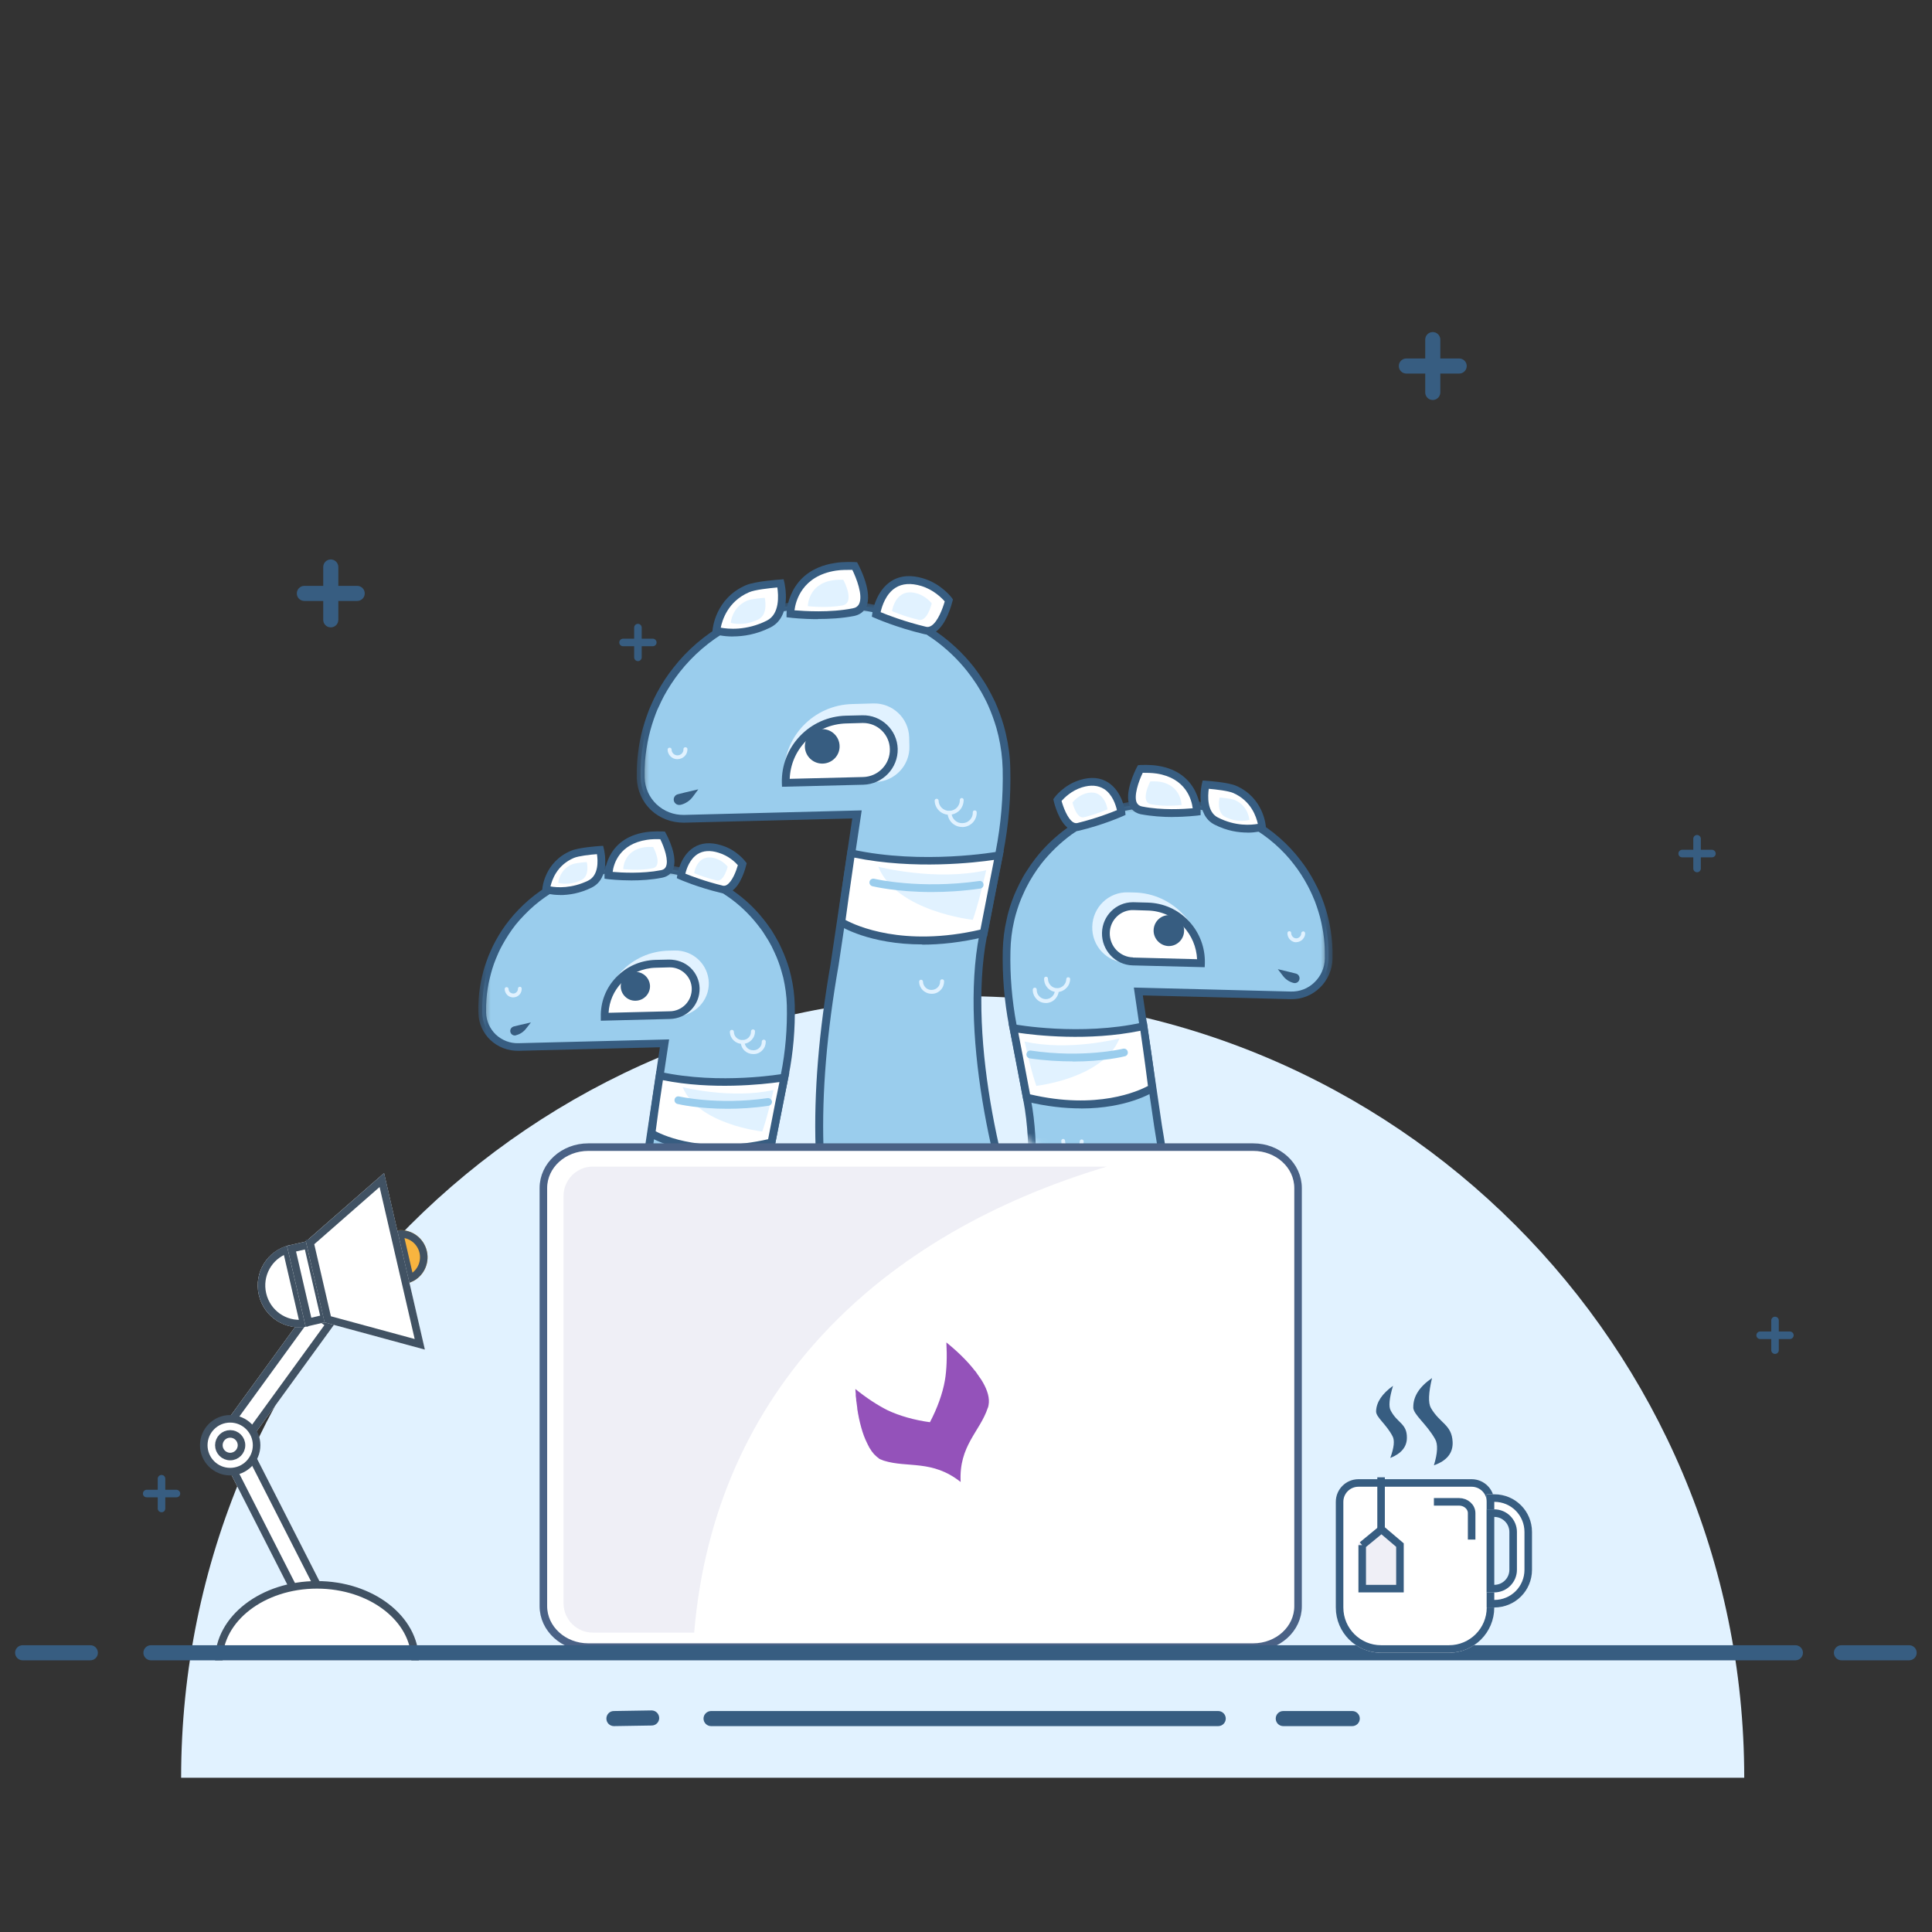 <svg xmlns="http://www.w3.org/2000/svg" xmlns:xlink="http://www.w3.org/1999/xlink" width="256" height="256"><rect width="100%" height="100%" fill="#333333" stroke="none"/><defs><path id="a" d="M43.88 35.1c-5.4 5-12.65 8.07-20.64 8.07C14.1 43.17 5.9 39.15.38 32.8V.38h43.5V35.1z"/><path id="c" d="M44.9 35.12c-5.43 5.3-12.9 8.56-21.14 8.56C14.33 43.68 5.9 39.4.38 32.7V.38H44.9v34.74z"/><path id="e" d="M1.06.48l-.64.2v-.2h.64z"/><path id="g" d="M45.55 38.3c-5.77 6.8-14.32 11.1-23.87 11.1-8.33 0-15.9-3.3-21.54-8.64V.32h45.4V38.3z"/><path id="i" d="M46.58 38.2C40.8 45.35 32.03 49.9 22.2 49.9c-8.6 0-16.38-3.47-22.06-9.12V.32h46.44V38.2z"/><path id="k" d="M51.96 78.64c-2.65.42-5.36.64-8.13.64C25.5 79.28 9.43 69.7.37 55.3V1.28L.87.5h51.1v78.14z"/><path id="m" d="M53 79.07c-2.82.47-5.7.72-8.65.72C25.67 79.8 9.33 69.84.37 55V2.6C.8 1.9 1.27 1.2 1.73.5H53v78.57z"/><path id="o" d="M7 36h4v23H7z"/><path id="p" d="M7 18h4v23H7z"/><path id="q" d="M19.5 14.92c1.93 0 3.5-1.6 3.5-3.57 0-1.97-1.57-3.57-3.5-3.57"/><path id="r" d="M5.43 6.5C2.43 6.5 0 8.94 0 12s2.43 5.5 5.43 5.5"/><path id="s" d="M5.1 6.5h3.2V17.5H5.1z"/><path id="t" d="M7.67 6.5L19.8 0v24L7.68 17.5z"/><path id="u" d="M3 14h15c1.66 0 3 1.34 3 3v14c0 3.3-2.7 6-6 6H6c-3.3 0-6-2.7-6-6V17c0-1.66 1.34-3 3-3z"/><path id="v" d="M20 16h1c2.76 0 5 2.24 5 5v5c0 2.76-2.24 5-5 5h-1V16z"/><path id="w" d="M20 18h1c1.66 0 3 1.34 3 3v5c0 1.66-1.34 3-3 3h-1V18z"/><path id="x" d="M3 22.5L6.05 20 9 22.5V29H3z"/></defs><g fill="none" fill-rule="evenodd"><path fill="#E1F2FF" d="M24 235.56C24 178.36 70.36 132 127.56 132s103.56 46.36 103.56 103.56H24z"/><g transform="translate(63.517 114.6)"><mask id="b" fill="#fff"><use xlink:href="#a"/></mask><path fill="#9ACDED" d="M43.87 72.4c-3.03-6.07-7.53-23.66-5.22-35.35l1.82-9.26c.6-3.04.87-6.13.8-9.22-.05-1.3-.2-2.55-.5-3.75-.06-.3-.14-.6-.23-.9-.25-.9-.57-1.75-.95-2.58l-.4-.82c-.3-.53-.6-1.05-.92-1.56-.33-.5-.68-1-1.06-1.46-1.12-1.4-2.45-2.65-3.93-3.68-.5-.35-1.02-.67-1.54-.97C28.86 1.2 25.48.3 21.9.4l-3.1.07C13.58.6 8.92 2.8 5.58 6.27c-.4.42-.8.88-1.18 1.35-.68.85-1.28 1.77-1.8 2.73-.2.37-.38.73-.55 1.1l-.36.84c-.35.84-.62 1.7-.84 2.6-.2.9-.35 1.84-.42 2.78-.05.63-.07 1.27-.05 1.9.02 1.3.58 2.44 1.45 3.27.87.82 2.06 1.3 3.37 1.28l19.33-.48-2.5 16.65c-3 17.1-1.68 28.48 1.17 36 .64 1.68 21.03-3.14 20.65-3.9" mask="url(#b)"/></g><g transform="translate(63 114.088)"><mask id="d" fill="#fff"><use xlink:href="#c"/></mask><path fill="#375D81" d="M24.2 76.56c.47.2 3.08.2 9.97-1.25 4.88-1.02 8.55-2.07 9.58-2.52-3.07-6.5-7.38-23.73-5.1-35.32l1.83-9.25c.6-2.98.85-6.05.78-9.1-.03-1.23-.2-2.46-.47-3.65l-.24-.87c-.24-.85-.55-1.7-.93-2.5l-.38-.8c-.27-.52-.57-1.03-.9-1.52-.3-.5-.66-.97-1.02-1.42-1.1-1.38-2.38-2.6-3.82-3.6-.47-.33-.97-.65-1.48-.94-2.9-1.65-6.23-2.47-9.6-2.4l-3.1.1c-4.9.1-9.46 2.1-12.84 5.63-.4.4-.8.86-1.16 1.3-.65.83-1.23 1.73-1.75 2.67-.22.4-.4.75-.54 1.08l-.34.8c-.34.83-.6 1.7-.8 2.56-.22.88-.36 1.8-.43 2.7-.05.6-.06 1.23-.05 1.85.03 1.1.5 2.12 1.3 2.9.82.75 1.88 1.17 3 1.13l19.95-.5-2.6 17.25c-2.6 14.8-2.22 26.8 1.12 35.68m.78 1.1c-.25 0-.45 0-.62-.03-.23-.03-.9-.12-1.1-.64-3.44-9.05-3.84-21.26-1.2-36.28l2.4-16.04-18.7.47c-1.4.03-2.74-.47-3.75-1.42-1-.95-1.58-2.24-1.6-3.6-.03-.67 0-1.33.04-1.98.07-.95.22-1.9.44-2.84.2-.9.5-1.8.84-2.68l.37-.86c.15-.35.33-.7.56-1.14.54-1 1.16-1.94 1.85-2.8.4-.5.8-.96 1.23-1.4C9.3 2.72 14.13.6 19.3.47L22.4.4c3.57-.1 7.06.78 10.13 2.52.54.3 1.07.64 1.58 1 1.53 1.06 2.9 2.33 4.04 3.78.4.48.75 1 1.1 1.5.33.52.64 1.07.93 1.6.14.3.28.57.4.85.4.86.73 1.75 1 2.65l.23.92c.3 1.26.46 2.55.5 3.85.07 3.13-.2 6.27-.8 9.33l-1.83 9.25c-2.28 11.6 2.16 28.98 5.18 35.04.1.18.08.4-.05.58-.87 1.2-15.6 4.38-19.82 4.38" mask="url(#d)"/></g><path fill="#FFF" d="M72.36 117.86s.23-3.27 3.48-4.65c1-.4 3.68-.58 3.68-.58s.85 3.43-1.34 4.52c-3.14 1.55-5.82.72-5.82.72"/><path fill="#375D81" d="M72.95 117.46c.84.15 2.8.3 5-.78 1.4-.7 1.28-2.65 1.15-3.5-.9.06-2.44.24-3.06.5-2.25.96-2.9 2.92-3.1 3.78m1.27 1.13c-1.17 0-1.93-.24-2-.26l-.38-.12.03-.4c0-.15.3-3.6 3.78-5.07 1.04-.45 3.57-.62 3.86-.64l.42-.02.1.42c.04.16.92 3.84-1.6 5.1-1.6.8-3.1 1-4.2 1"/><path fill="#FFF" d="M80.63 116s-.02-4.46 5.02-5.23c.94-.14 2.16-.08 2.16-.08s2.5 4.6-.14 5.1c-3.27.65-7.03.2-7.03.2"/><path fill="#375D81" d="M81.2 115.53c1.1.1 3.9.26 6.36-.22.44-.08.6-.3.67-.46.4-.8-.2-2.56-.74-3.65-.42-.02-1.16-.02-1.77.08-3.65.56-4.4 3.17-4.54 4.25m2.5 1.13c-1.73 0-3.04-.16-3.13-.17l-.45-.06V116c0-.06.04-4.9 5.45-5.73 1-.15 2.2-.1 2.26-.1l.3.02.13.25c.18.32 1.7 3.2.9 4.83-.25.55-.74.9-1.4 1.03-1.38.28-2.83.36-4.06.36"/><path fill="#FFF" d="M90.22 116.07s.67-4.92 5.14-3.57c1.92.58 2.98 2.02 2.98 2.02s-.9 3.75-2.67 3.32c-3.1-.73-5.45-1.77-5.45-1.77"/><path fill="#375D81" d="M90.8 115.76c.78.32 2.68 1.04 5 1.6.17.03.34 0 .5-.1.73-.44 1.26-1.87 1.47-2.62-.33-.38-1.22-1.25-2.56-1.65-1.1-.35-2.04-.28-2.77.18-1.04.66-1.47 1.94-1.62 2.58m5.14 2.63c-.13 0-.26-.03-.4-.06-3.12-.74-5.44-1.76-5.53-1.8l-.35-.16.06-.38c.02-.1.37-2.54 2.17-3.68 1-.63 2.23-.74 3.65-.3 2.05.6 3.2 2.13 3.24 2.2l.14.18-.06.23c-.06.28-.67 2.7-1.98 3.5-.3.17-.6.26-.92.26"/><path fill="#E1F2FF" d="M73.97 116.98s.12-1.72 1.83-2.45c.53-.22 1.95-.3 1.95-.3s.45 1.8-.7 2.37c-1.67.83-3.08.38-3.08.38M82.58 115.15s0-2.45 2.77-2.88c.52-.08 1.2-.04 1.2-.04s1.38 2.54-.1 2.83c-1.8.35-3.87.1-3.87.1M91.98 115.7s.36-2.7 2.8-1.96c1.06.32 1.64 1.1 1.64 1.1s-.5 2.06-1.46 1.82c-1.7-.4-2.98-.97-2.98-.97"/><path fill="#FFF" d="M103.92 142.76s-8.42 1.52-16.5-.24c-.68 4.37-1.1 7.66-1.1 7.66s5.67 3.63 15.9 1.2l1.7-8.62"/><path fill="#375D81" d="M86.88 149.9c1.22.65 6.45 2.97 14.9 1.05.74-3.82 1.25-6.4 1.5-7.57-2.2.3-8.9 1.06-15.44-.25-.5 3.27-.85 5.88-.96 6.78m8.47 2.83c-5.9 0-9.13-2-9.3-2.12l-.28-.16.04-.32c0-.04.43-3.35 1.1-7.68l.08-.54.54.12c7.9 1.72 16.22.25 16.3.24l.76-.14-.15.74c0 .03-.63 3.06-1.7 8.6l-.05.33-.32.07c-2.64.63-4.98.86-7 .86"/><path fill="#E1F2FF" d="M89.62 134.66l-9.67.24c-.12-4.8 3.73-8.8 8.6-8.93l.85-.02c2.43-.06 4.45 1.84 4.52 4.25.06 2.4-1.87 4.4-4.3 4.46"/><path fill="#FFF" d="M88.76 134.52l-8.65.2c-.08-3.77 2.94-6.9 6.77-7l1.8-.05c1.9-.04 3.46 1.43 3.5 3.3.05 1.9-1.48 3.5-3.4 3.55"/><path fill="#375D81" d="M88.75 128.18h-.07l-1.8.05c-1.7.04-3.3.74-4.5 1.97-1.05 1.1-1.66 2.5-1.74 4l8.1-.2c.8 0 1.55-.34 2.1-.9.55-.58.84-1.33.82-2.12-.02-.76-.34-1.48-.9-2-.55-.52-1.26-.8-2-.8zm-9.14 7.08v-.5c-.05-1.98.67-3.84 2.04-5.27 1.37-1.43 3.22-2.24 5.2-2.3l1.8-.04c1.07 0 2.07.36 2.83 1.07.76.72 1.2 1.7 1.22 2.73.02 1.06-.37 2.07-1.1 2.84-.75.77-1.75 1.2-2.83 1.23l-9.16.23z"/><path fill="#375D81" d="M82.25 130.74c.03 1.05.92 1.9 1.98 1.86 1.07-.02 1.92-.9 1.9-1.96-.04-1.05-.92-1.9-2-1.86-1.06.03-1.9.9-1.88 1.96M68.35 137.18c.55-.13 1.03-.45 1.37-.9l.63-.8-1.44.33-.83.2c-.33.1-.53.4-.45.74.08.32.4.52.73.44"/><path fill="#E1F2FF" d="M90.45 144.05s6.43 1.63 12.05.38c-.96 4.17-1.5 5.5-1.5 5.5s-8.48-.92-10.55-5.88"/><path fill="#9ACDED" d="M96.4 146.92c-3.9 0-6.48-.6-6.63-.64-.28-.07-.45-.34-.38-.62.06-.27.33-.44.6-.37.06 0 5.08 1.17 11.7.22.28-.04.54.15.6.43.03.28-.17.54-.45.58-2 .3-3.83.4-5.44.4"/><path fill="#E1F2FF" d="M97.54 178.4c-.83 0-1.5-.64-1.53-1.46 0-.14.1-.26.26-.27.14 0 .26.1.26.25.02.55.47.98 1.02.98h.03c.27 0 .52-.1.7-.3.2-.2.3-.46.3-.73-.02-.14.1-.26.24-.26h.02c.14 0 .25.12.26.26.02.84-.66 1.53-1.5 1.55h-.04"/><path fill="#E1F2FF" d="M100.1 178.35c-.84 0-1.52-.65-1.54-1.48 0-.14.1-.26.25-.26h.02c.14 0 .25.12.25.26.02.55.5 1.02 1.05.98.27 0 .52-.12.7-.3.2-.2.3-.46.3-.73 0-.13.1-.25.24-.25.15 0 .26.1.27.25 0 .4-.14.8-.43 1.08-.28.3-.66.46-1.07.47h-.04"/><path fill="#E1F2FF" d="M98.85 179.64c-.83 0-1.52-.65-1.54-1.47 0-.15.12-.26.27-.27.14 0 .26.1.26.25 0 .55.47.98 1.02.98h.02c.28 0 .53-.12.72-.3.17-.2.27-.46.27-.73 0-.14.1-.26.25-.26.14 0 .26.1.26.25.02.82-.65 1.52-1.5 1.54h-.03M98.37 138.32c-.9 0-1.64-.7-1.66-1.6 0-.14.12-.26.26-.26.15 0 .26.1.27.25 0 .63.55 1.14 1.17 1.1.63 0 1.13-.53 1.1-1.15 0-.14.12-.26.26-.26.15 0 .27.1.27.24.02.9-.7 1.66-1.62 1.68h-.03"/><path fill="#E1F2FF" d="M99.8 139.67c-.42 0-.83-.16-1.14-.45-.32-.3-.5-.7-.5-1.15-.02-.14.1-.26.24-.26.14 0 .26.12.26.26 0 .3.14.58.36.8.22.2.5.3.82.3.3 0 .6-.13.8-.35.2-.2.32-.5.3-.8 0-.14.12-.26.26-.26.15 0 .26.1.27.25 0 .43-.15.84-.46 1.16-.3.32-.7.5-1.15.5h-.04"/><g transform="translate(94.552 155.985)"><mask id="f" fill="#fff"><use xlink:href="#e"/></mask><path fill="#E1F2FF" d="M1.85 2.2c-.37 0-.72-.15-1-.4C.6 1.53.44 1.18.43.8c0-.14.1-.26.25-.26.16 0 .26.1.27.25 0 .23.1.46.28.62.18.17.42.27.66.25.5 0 .9-.43.9-.93 0-.14.1-.25.24-.26.15 0 .27.1.27.25 0 .78-.62 1.44-1.4 1.45h-.05" mask="url(#f)"/></g><path fill="#E1F2FF" d="M68 132.16c-.28 0-.56-.1-.77-.3-.22-.22-.35-.5-.36-.8 0-.14.1-.26.25-.26s.26.1.27.25c0 .16.06.3.18.43.12.1.28.16.45.17.16 0 .32-.07.43-.2.12-.1.18-.27.18-.43 0-.15.1-.26.25-.27.13 0 .25.1.25.25 0 .3-.1.6-.3.8-.22.23-.5.35-.8.36H68"/><g><g transform="translate(130.51 106.172)"><mask id="h" fill="#fff"><use xlink:href="#g"/></mask><path fill="#9ACDED" d="M.14 77.4C3.3 70.9 8 52.07 5.6 39.56l-1.9-9.9c-.63-3.25-.9-6.56-.83-9.87.04-1.4.2-2.73.5-4.02l.25-.96c.27-.95.6-1.88 1-2.76l.4-.88c.3-.57.62-1.13.97-1.67.33-.53.7-1.05 1.1-1.56C8.25 6.44 9.64 5.1 11.2 4c.5-.38 1.04-.72 1.6-1.04C15.8 1.2 19.34.23 23.1.33L26.3.4c5.45.15 10.32 2.5 13.8 6.2.44.47.85.96 1.24 1.46.7.92 1.33 1.9 1.88 2.93.2.38.4.77.58 1.17l.37.9c.34.9.63 1.84.85 2.8.22.96.37 1.95.45 2.96.05.67.07 1.36.05 2.05-.04 1.37-.62 2.6-1.53 3.48-.9.88-2.15 1.4-3.5 1.37l-20.2-.52 2.6 17.83c3.15 18.32 1.77 30.48-1.2 38.54C21.03 83.37-.26 78.2.13 77.4" mask="url(#h)"/></g><g transform="translate(130 105.655)"><mask id="j" fill="#fff"><use xlink:href="#i"/></mask><path fill="#375D81" d="M1.28 77.8c2.48 1.25 18.88 4.93 20.5 4.03 3.48-9.5 3.87-22.34 1.16-38.2l-2.7-18.43 20.8.53c1.17.03 2.3-.4 3.14-1.23.85-.82 1.34-1.93 1.37-3.12 0-.67 0-1.34-.05-2-.07-.96-.22-1.93-.44-2.88-.2-.92-.5-1.84-.83-2.73l-.37-.87c-.15-.35-.33-.7-.56-1.15-.54-1.02-1.15-1.98-1.83-2.85-.38-.5-.78-.97-1.2-1.42-3.54-3.76-8.32-5.9-13.45-6.04l-3.23-.08c-3.54-.1-7 .8-10.04 2.56-.53.3-1.06.65-1.56 1-1.5 1.1-2.85 2.4-4 3.86-.38.5-.74 1-1.07 1.53-.34.53-.65 1.08-.93 1.64-.14.28-.28.56-.4.85-.4.85-.72 1.76-.98 2.67-.1.3-.16.63-.24.94-.3 1.28-.45 2.6-.48 3.92-.08 3.26.2 6.55.8 9.75l1.9 9.9C9 52.4 4.5 70.87 1.3 77.8m19.64 5.17c-4.4 0-19.76-3.4-20.67-4.68-.13-.2-.15-.42-.05-.6C3.36 71.2 8 52.6 5.6 40.16l-1.9-9.9c-.63-3.28-.9-6.64-.83-9.98.04-1.4.2-2.78.52-4.12.06-.34.15-.66.24-1 .27-.96.6-1.9 1.02-2.82l.43-.9c.3-.58.6-1.16.97-1.7.35-.56.73-1.1 1.13-1.62 1.2-1.55 2.62-2.9 4.2-4.05.54-.4 1.1-.75 1.65-1.08C16.25 1.16 19.9.24 23.6.32l3.25.1C32.25.54 37.28 2.8 41 6.76c.45.48.88.98 1.27 1.5.72.9 1.37 1.92 1.93 3 .24.45.43.84.6 1.2.13.3.26.6.38.92.36.93.66 1.9.88 2.87.23 1 .38 2.02.46 3.04.05.7.07 1.4.05 2.1-.04 1.47-.64 2.84-1.7 3.85-1.04 1-2.42 1.54-3.86 1.5l-19.58-.5 2.53 17.23c2.75 16.05 2.33 29.1-1.25 38.8-.2.53-.9.62-1.13.65-.18.03-.4.04-.65.04" mask="url(#j)"/></g><path fill="#FFF" d="M167.23 109.57s-.24-3.5-3.63-4.97c-1.03-.45-3.85-.64-3.85-.64s-.88 3.68 1.4 4.84c3.28 1.66 6.08.77 6.08.77"/><path fill="#375D81" d="M160.17 104.52c-.13.92-.26 3.06 1.2 3.8 2.34 1.2 4.42 1 5.3.85-.2-.92-.87-3.05-3.27-4.1-.66-.28-2.28-.47-3.23-.55m5.13 5.8c-1.16 0-2.7-.2-4.38-1.06-2.6-1.33-1.7-5.25-1.66-5.42l.1-.42.43.03c.28.02 2.92.2 4 .67 3.64 1.58 3.93 5.26 3.94 5.4l.03.42-.4.12c-.05.02-.85.27-2.07.27"/><path fill="#FFF" d="M158.6 107.57s0-4.76-5.25-5.6c-.98-.14-2.25-.07-2.25-.07s-2.6 4.93.16 5.48c3.4.68 7.33.2 7.33.2"/><path fill="#375D81" d="M151.42 102.4c-.57 1.17-1.2 3.07-.8 3.95.1.18.26.43.74.52 2.6.52 5.54.33 6.68.23-.14-1.14-.9-4-4.77-4.6-.64-.1-1.43-.1-1.85-.1m3.97 5.86c-1.3 0-2.8-.1-4.24-.37-.68-.15-1.18-.53-1.45-1.1-.8-1.74.77-4.8.95-5.15l.14-.25.28-.02c.05 0 1.33-.07 2.35.1 5.63.88 5.67 6.04 5.67 6.1v.44l-.45.06c-.1 0-1.45.18-3.26.18"/><path fill="#FFF" d="M148.58 107.66s-.7-5.27-5.37-3.82c-2 .62-3.1 2.15-3.1 2.15s.94 4 2.8 3.55c3.24-.78 5.68-1.9 5.68-1.9"/><path fill="#375D81" d="M140.66 106.12c.22.8.78 2.35 1.54 2.83.2.12.38.15.58.1 2.44-.6 4.43-1.37 5.22-1.7-.16-.7-.6-2.1-1.7-2.8-.8-.5-1.77-.58-2.94-.22-1.4.44-2.35 1.4-2.7 1.8m1.95 3.98c-.32 0-.63-.1-.93-.27-1.36-.85-2-3.43-2.06-3.72l-.05-.22.14-.2c.04-.06 1.22-1.68 3.36-2.34 1.47-.46 2.74-.35 3.78.33 1.87 1.2 2.24 3.8 2.25 3.92l.04.37-.35.16c-.1.04-2.53 1.14-5.8 1.93-.12.03-.26.05-.4.05"/><path fill="#E1F2FF" d="M165.55 108.63s-.13-1.84-1.92-2.62c-.54-.23-2.03-.33-2.03-.33s-.47 1.94.74 2.56c1.73.88 3.2.4 3.2.4M156.56 106.68s0-2.63-2.9-3.1c-.54-.07-1.24-.04-1.24-.04s-1.44 2.73.1 3.03c1.87.38 4.04.1 4.04.1M146.75 107.25s-.38-2.88-2.94-2.1c-1.1.35-1.7 1.2-1.7 1.2s.52 2.2 1.53 1.94c1.78-.44 3.12-1.05 3.12-1.05"/><path fill="#FFF" d="M134.28 136.22s8.8 1.63 17.23-.26c.72 4.68 1.16 8.2 1.16 8.2s-5.93 3.9-16.62 1.27c-1.12-6-1.76-9.2-1.76-9.2"/><path fill="#375D81" d="M136.48 145c8.9 2.1 14.38-.44 15.63-1.1-.12-.96-.48-3.78-1-7.32-6.88 1.42-13.93.6-16.18.27.24 1.23.78 4 1.56 8.16m6.75 1.86c-2.12 0-4.56-.25-7.3-.92l-.33-.08-.06-.33c-1.1-5.94-1.76-9.17-1.76-9.2l-.15-.75.74.13c.1.03 8.8 1.6 17.03-.24l.54-.12.08.54c.7 4.63 1.14 8.18 1.14 8.22l.04.32-.27.18c-.18.12-3.55 2.26-9.7 2.26"/><path fill="#E1F2FF" d="M149.2 127.55l10.1.26c.13-5.14-3.88-9.42-8.97-9.55l-.9-.02c-2.53-.06-4.64 1.97-4.7 4.55-.07 2.57 1.94 4.7 4.48 4.77"/><path fill="#FFF" d="M150.1 127.4l9.04.23c.1-4.04-3.06-7.4-7.05-7.5l-1.9-.06c-1.97-.05-3.6 1.53-3.66 3.53-.05 2.05 1.55 3.75 3.57 3.8"/><path fill="#375D81" d="M150.12 126.88l8.5.22c-.08-1.63-.72-3.15-1.84-4.35-1.24-1.3-2.9-2.06-4.7-2.1l-1.9-.06c-1.67-.05-3.1 1.3-3.13 3.02-.02.85.3 1.66.87 2.27.58.6 1.36.96 2.2.98zm9.5 1.28l-9.53-.24c-2.3-.06-4.13-2-4.07-4.33.06-2.26 1.88-4.04 4.08-4.04h.12l1.88.05c2.07.06 4 .92 5.42 2.44s2.18 3.5 2.13 5.6l-.02.52z"/><path fill="#375D81" d="M156.9 123.36c-.03 1.13-.95 2.02-2.07 2-1.1-.04-2-.98-1.97-2.1.03-1.14.96-2.03 2.07-2 1.12.03 2 .97 1.97 2.1M171.42 130.25c-.57-.14-1.08-.48-1.43-.95l-.67-.88 1.5.36.88.22c.35.08.56.43.48.77-.08.35-.42.56-.76.48"/><path fill="#E1F2FF" d="M148.34 137.6s-6.72 1.75-12.58.4c1 4.47 1.56 5.88 1.56 5.88s8.86-.97 11.02-6.28"/><path fill="#9ACDED" d="M142.12 140.64c-1.68 0-3.6-.1-5.68-.4-.27-.05-.47-.3-.43-.6.05-.28.3-.48.6-.43 6.9 1.02 12.15-.23 12.2-.25.28-.06.56.1.62.4.07.26-.1.54-.37.6-.16.05-2.85.7-6.93.7"/><path fill="#E1F2FF" d="M140.94 174.36h-.04c-.88-.02-1.57-.76-1.55-1.65 0-.13.12-.24.26-.24.15 0 .26.13.26.27 0 .3.1.57.3.78.2.22.46.34.75.35.3 0 .57-.1.78-.3.2-.2.33-.48.34-.77 0-.14.1-.25.25-.25s.26.12.26.27c0 .43-.2.82-.5 1.12-.3.3-.68.44-1.1.44"/><path fill="#E1F2FF" d="M138.27 174.3h-.04c-.42-.02-.82-.2-1.1-.5-.3-.32-.45-.72-.44-1.15 0-.14.1-.26.24-.26.15 0 .26.12.26.26 0 .3.1.57.3.78.2.2.46.33.75.34.28 0 .56-.1.77-.3.2-.2.32-.47.33-.76 0-.15.12-.26.26-.26.15 0 .26.13.26.27 0 .43-.18.83-.5 1.12-.3.3-.68.45-1.1.45"/><path fill="#E1F2FF" d="M139.57 175.68h-.04c-.42 0-.82-.2-1.1-.5-.3-.3-.46-.72-.44-1.15 0-.14.1-.25.24-.25.15 0 .26.12.26.26 0 .3.1.57.3.78.2.2.46.33.75.34.3.02.56-.1.76-.3.22-.2.34-.47.35-.76 0-.14.12-.25.25-.25.15 0 .26.12.26.26 0 .44-.2.84-.5 1.14-.3.28-.68.44-1.1.44M140.07 131.45h-.04c-.95-.02-1.7-.82-1.68-1.78 0-.14.1-.26.27-.25.14 0 .25.12.24.26 0 .68.52 1.24 1.18 1.26.32.02.63-.12.87-.34.24-.23.37-.53.38-.86 0-.14.1-.26.26-.25.14 0 .26.1.25.26-.02.46-.2.9-.54 1.2-.32.32-.74.5-1.2.5"/><path fill="#E1F2FF" d="M138.57 132.9h-.04c-.46 0-.9-.2-1.2-.54-.32-.34-.5-.78-.48-1.25 0-.13.13-.23.26-.24.16 0 .27.12.26.27 0 .32.1.63.34.87.22.24.52.37.84.38h.03c.65 0 1.2-.53 1.2-1.2 0-.13.15-.24.27-.24.14 0 .25.12.25.26-.03.95-.8 1.7-1.73 1.7M142.12 152.7h-.03c-.83-.02-1.48-.7-1.46-1.54 0-.14.12-.25.25-.25.14 0 .25.13.25.27 0 .54.4 1 .95 1 .52.05.98-.4 1-.95 0-.14.1-.25.25-.25s.26.12.26.26c0 .82-.68 1.47-1.48 1.47M171.77 124.86h-.03c-.65-.02-1.16-.57-1.15-1.22 0-.14.13-.26.26-.25.14 0 .25.1.24.25 0 .37.3.68.65.7.17 0 .35-.07.48-.2.13-.12.2-.28.2-.46 0-.16.12-.25.27-.27.14 0 .25.13.25.27 0 .32-.14.6-.37.83-.22.2-.5.33-.8.33"/></g><g><g transform="translate(84.515 79.633)"><mask id="l" fill="#fff"><use xlink:href="#k"/></mask><path fill="#9ACDED" d="M51.96 86.55c-3.6-7.25-8.93-28.28-6.2-42.25l2.17-11.05c.7-3.63 1.02-7.32.93-11.02-.04-1.54-.24-3.04-.57-4.48l-.3-1.07c-.3-1.06-.67-2.1-1.12-3.08-.15-.33-.3-.66-.48-.98-.33-.64-.7-1.26-1.08-1.87-.4-.6-.8-1.18-1.25-1.74-1.34-1.68-2.9-3.17-4.66-4.4-.58-.42-1.2-.8-1.8-1.16C34.14 1.47 30.13.4 25.9.5L22.2.6C16.02.74 10.5 3.37 6.54 7.5c-.5.5-.96 1.05-1.4 1.62-.8 1.02-1.52 2.1-2.14 3.26l-.66 1.32c-.15.33-.3.67-.42 1-.4 1-.73 2.06-.98 3.14-.25 1.07-.42 2.18-.5 3.3-.06.75-.08 1.5-.06 2.28.04 1.54.7 2.9 1.73 3.9 1.05.97 2.46 1.56 4 1.52l22.94-.57-2.97 19.88c-3.56 20.46-2 34.03 1.4 43.03.75 2 24.93-3.75 24.5-4.65" mask="url(#l)"/></g><g transform="translate(84 79.12)"><mask id="n" fill="#fff"><use xlink:href="#m"/></mask><path fill="#375D81" d="M28.44 91.5c1.64 1.03 20.76-3.17 23.4-4.55-3.63-7.65-8.8-28.35-6.07-42.24l2.17-11.04c.7-3.58 1-7.25.92-10.9-.04-1.48-.23-2.95-.56-4.38l-.27-1.05c-.3-1.02-.67-2.04-1.1-3-.15-.33-.3-.65-.47-.96-.32-.63-.68-1.24-1.06-1.83-.38-.58-.8-1.16-1.22-1.7-1.3-1.65-2.84-3.1-4.56-4.32-.57-.4-1.17-.78-1.77-1.13C34.38 2.4 30.42 1.4 26.42 1.5l-3.67.1c-5.85.14-11.3 2.54-15.32 6.76-.48.5-.94 1.04-1.37 1.58-.78 1-1.48 2.06-2.1 3.2-.25.48-.45.9-.63 1.3-.15.3-.3.63-.42.96-.38 1-.7 2.02-.94 3.06-.25 1.06-.4 2.15-.5 3.23-.05.75-.07 1.5-.05 2.24.04 1.35.6 2.6 1.58 3.53 1 .93 2.26 1.42 3.63 1.4l23.55-.6-3.06 20.5C24 66.5 24.45 80.87 28.43 91.5m1.22 1.15c-.35 0-.67 0-.93-.05-.44-.06-1.05-.2-1.24-.7-4.07-10.8-4.55-25.36-1.42-43.3l2.87-19.27-22.32.56c-1.64 0-3.17-.57-4.36-1.68C1.1 27.1.42 25.6.37 23.97c0-.78 0-1.56.07-2.33.1-1.14.26-2.28.52-3.4.25-1.08.6-2.15 1-3.2.13-.34.28-.68.43-1 .18-.43.4-.86.66-1.36.64-1.2 1.38-2.32 2.2-3.35.44-.57.92-1.12 1.42-1.65C10.9 3.26 16.6.75 22.72.58L26.4.5c4.2-.1 8.33.93 11.96 3 .64.37 1.26.77 1.86 1.2 1.8 1.26 3.4 2.78 4.77 4.5.44.57.87 1.18 1.27 1.8.4.6.77 1.25 1.1 1.9l.5 1c.45 1.02.84 2.08 1.15 3.15.1.36.2.73.28 1.1.35 1.5.55 3.04.58 4.58.1 3.73-.22 7.47-.93 11.13L46.78 44.9c-2.72 13.9 2.56 34.68 6.15 41.94.1.2.08.42-.06.6-.7.97-9.14 2.9-10.83 3.27-2.18.5-9.02 1.95-12.38 1.95" mask="url(#n)"/></g><path fill="#FFF" d="M94.92 83.56s.28-3.9 4.13-5.55c1.17-.5 4.37-.7 4.37-.7s1 4.1-1.6 5.4c-3.72 1.86-6.9.86-6.9.86"/><path fill="#375D81" d="M95.5 83.17c.95.18 3.38.43 6.1-.93 1.75-.87 1.55-3.38 1.4-4.4-1.08.1-2.98.3-3.75.64-2.8 1.2-3.55 3.7-3.75 4.7m1.62 1.16c-1.38 0-2.28-.27-2.35-.3l-.4-.1.04-.42c.02-.17.35-4.23 4.44-5.98 1.24-.53 4.4-.74 4.54-.75l.44-.04.1.42c.04.2 1.07 4.52-1.86 5.98-1.88.94-3.63 1.18-4.94 1.18"/><path fill="#FFF" d="M104.74 81.32s-.03-5.3 5.95-6.23c1.1-.18 2.54-.1 2.54-.1s2.97 5.5-.17 6.12c-3.88.76-8.33.2-8.33.2"/><path fill="#375D81" d="M105.28 80.87c1.25.1 4.67.34 7.7-.26.42-.07.7-.27.86-.6.54-1.13-.38-3.43-.9-4.5-.48 0-1.4-.02-2.17.1-4.5.7-5.34 4.03-5.5 5.27m3.1 1.16c-2.04 0-3.6-.18-3.7-.2l-.45-.05v-.45c0-.06.05-5.76 6.4-6.74 1.15-.2 2.6-.12 2.65-.12l.3.02.13.25c.2.38 1.98 3.78 1.07 5.7-.3.6-.85 1.02-1.6 1.17-1.63.32-3.34.4-4.8.4"/><path fill="#FFF" d="M116.1 81.43s.8-5.9 6.1-4.27c2.28.7 3.54 2.4 3.54 2.4s-1.06 4.5-3.17 4c-3.7-.9-6.46-2.13-6.46-2.13"/><path fill="#375D81" d="M116.7 81.12c.86.36 3.16 1.25 6 1.93.23.06.45.02.7-.13.88-.55 1.53-2.33 1.78-3.23-.38-.44-1.47-1.55-3.12-2.05-1.35-.4-2.5-.33-3.4.24-1.3.82-1.8 2.47-1.97 3.22m6.2 2.98c-.15 0-.3-.02-.45-.06-3.7-.88-6.44-2.1-6.56-2.15l-.36-.16.06-.38c0-.12.42-3 2.52-4.33 1.16-.74 2.6-.86 4.24-.36 2.4.73 3.74 2.52 3.8 2.6l.13.2-.06.22c-.08.3-.8 3.16-2.3 4.1-.34.2-.7.3-1.04.3"/><path fill="#E1F2FF" d="M96.83 82.52s.14-2.07 2.18-2.94c.63-.26 2.32-.37 2.32-.37s.53 2.18-.84 2.86c-1.97 1-3.65.46-3.65.46M107.04 80.33s0-2.93 3.3-3.44c.6-.1 1.4-.07 1.4-.07s1.65 3.04-.1 3.4c-2.13.4-4.6.1-4.6.1M118.2 80.97s.43-3.2 3.33-2.33c1.24.38 1.93 1.32 1.93 1.32s-.58 2.45-1.73 2.17c-2.02-.48-3.54-1.16-3.54-1.16"/><path fill="#FFF" d="M132.36 113.32s-10 1.82-19.58-.3c-.8 5.23-1.3 9.16-1.3 9.16s6.73 4.34 18.88 1.43c1.27-6.7 2-10.28 2-10.28"/><path fill="#375D81" d="M112.03 121.9c1.36.74 7.65 3.65 17.88 1.28l1.8-9.24c-2.44.36-10.58 1.32-18.5-.3-.6 4.04-1.03 7.25-1.17 8.27m10.16 3.23c-7 0-10.8-2.38-11-2.52l-.27-.16.04-.32c0-.04.5-4 1.3-9.17l.08-.54.54.13c9.36 2.06 19.26.3 19.36.28l.75-.12-.14.74c0 .04-.74 3.65-2 10.28l-.06.33-.32.07c-3.13.75-5.9 1.03-8.3 1.03"/><path fill="#E1F2FF" d="M116 103.63l-12.08.3-.03-1.18c-.13-5.1 3.9-9.33 9.04-9.46l2.78-.08c2.56-.07 4.7 1.95 4.76 4.5l.03 1.18c.07 2.54-1.95 4.66-4.5 4.73"/><path fill="#FFF" d="M114.38 103.47l-10.26.26c-.12-4.52 3.47-8.27 8-8.38l2.14-.06c2.24-.06 4.1 1.7 4.17 3.94.05 2.28-1.76 4.17-4.05 4.23"/><path fill="#375D81" d="M114.36 95.8h-.1l-2.12.06c-2.06.05-3.97.9-5.4 2.38-1.3 1.36-2.03 3.1-2.1 4.96l9.73-.24c2-.05 3.6-1.72 3.54-3.7-.04-1.93-1.62-3.46-3.54-3.46zm-10.74 8.45l-.02-.5c-.06-2.33.8-4.54 2.4-6.22 1.6-1.68 3.78-2.64 6.1-2.7l2.15-.05c2.52-.07 4.63 1.93 4.7 4.44.06 2.56-2 4.7-4.56 4.76l-10.78.27z"/><path fill="#375D81" d="M106.65 98.95c.04 1.27 1.1 2.26 2.36 2.23 1.27-.03 2.28-1.08 2.24-2.34-.03-1.26-1.08-2.26-2.35-2.23-1.28.04-2.28 1.1-2.25 2.35M90.17 106.65c.65-.16 1.22-.53 1.62-1.06l.74-1-1.7.4-1 .25c-.4.1-.63.48-.54.87.1.38.48.62.87.53"/><path fill="#E1F2FF" d="M116.38 114.85s7.63 1.96 14.3.46c-1.15 5-1.78 6.57-1.78 6.57s-10.07-1.08-12.52-7.02"/><path fill="#9ACDED" d="M123.45 118.2c-4.63 0-7.68-.73-7.85-.77-.28-.07-.45-.34-.38-.62.06-.26.34-.43.62-.37.06.02 6.02 1.42 13.9.3.28-.06.54.14.58.42.04.28-.15.54-.43.58-2.37.34-4.54.46-6.45.46"/><path fill="#E1F2FF" d="M124.8 155.87c-.97 0-1.76-.76-1.78-1.72 0-.14.1-.26.25-.26s.26.1.26.24c.02.7.6 1.25 1.3 1.22.68-.02 1.23-.6 1.22-1.28 0-.14.1-.26.25-.26.14 0 .26.1.26.25.02.97-.75 1.78-1.73 1.8h-.04"/><path fill="#E1F2FF" d="M127.82 155.8c-.46 0-.9-.18-1.22-.5-.35-.3-.54-.75-.55-1.22 0-.14.1-.26.25-.26.14 0 .26.1.26.24 0 .34.15.65.4.88.23.23.56.36.9.34.68 0 1.23-.6 1.2-1.28 0-.14.12-.26.26-.26.15 0 .26.1.27.25 0 .96-.76 1.77-1.74 1.8h-.04"/><path fill="#E1F2FF" d="M126.34 157.34c-.96 0-1.75-.76-1.77-1.72 0-.14.1-.26.25-.26s.26.1.27.25c0 .34.13.65.38.88.24.23.56.36.9.35.7-.02 1.24-.6 1.22-1.28 0-.15.1-.26.25-.27.14 0 .26.1.26.25.02.47-.15.92-.47 1.26-.33.33-.77.53-1.24.54h-.06M125.77 107.96c-1.03 0-1.9-.82-1.92-1.86 0-.14.1-.26.25-.26s.26.1.27.25c0 .36.16.7.43.97.28.25.64.4 1 .38.38 0 .73-.16 1-.43.25-.28.4-.63.38-1 0-.14.1-.26.25-.27.13 0 .26.1.26.25 0 .5-.18 1-.53 1.37-.36.37-.83.58-1.35.6h-.05"/><path fill="#E1F2FF" d="M127.48 109.58c-1.04 0-1.9-.83-1.92-1.87 0-.13.1-.25.25-.25h.02c.13 0 .25.1.25.25.02.77.68 1.4 1.44 1.36.4 0 .74-.16 1-.43s.4-.63.38-1c0-.14.1-.26.25-.26s.27.1.27.25c.03 1.05-.8 1.93-1.87 1.96h-.05M123.44 131.68c-.9 0-1.63-.7-1.65-1.6 0-.14.1-.26.24-.26.16 0 .26.1.27.25.02.62.54 1.14 1.17 1.1.63-.02 1.13-.54 1.1-1.16 0-.13.12-.25.26-.25.16 0 .26.1.27.25 0 .44-.15.85-.46 1.17-.3.32-.7.5-1.15.5h-.06M89.76 100.6c-.7 0-1.28-.56-1.3-1.26 0-.15.1-.26.25-.27.17 0 .27.1.28.25 0 .44.38.78.8.77.44-.02.8-.38.77-.82 0-.14.1-.26.26-.26.16.02.27.1.27.25.02.72-.55 1.3-1.27 1.33h-.04"/></g><g transform="translate(27 154)"><g transform="rotate(-27 9 47.5)"><use fill="#FFF" xlink:href="#o"/><path stroke="#415263" d="M7.5 36.5h3v22h-3z"/></g><g transform="rotate(36 9 29.5)"><use fill="#FFF" xlink:href="#p"/><path stroke="#415263" d="M7.5 18.5h3v22h-3z"/></g><g transform="rotate(-13 28.165 -17.22)"><use fill="#F8B43F" xlink:href="#q"/><path stroke="#415263" d="M20 14.38c1.4-.25 2.5-1.5 2.5-3.03 0-1.52-1.1-2.78-2.5-3.02v6.05z"/></g><g transform="rotate(-13 28.165 -17.22)"><use fill="#FFF" xlink:href="#r"/><path stroke="#415263" d="M4.93 7C2.43 7.28.5 9.4.5 12s1.94 4.73 4.43 5V7z"/></g><g transform="rotate(-13 28.165 -17.22)"><use fill="#FFF" xlink:href="#s"/><path stroke="#415263" d="M5.6 7h2.2V17H5.6z"/></g><g transform="rotate(-13 28.165 -17.22)"><use fill="#FFF" xlink:href="#t"/><path stroke="#415263" d="M8.17 6.8v10.4l11.14 5.97V.83L8.18 6.8z"/></g><path fill="#FFF" stroke="#415263" d="M28 66c0-5.52-5.82-10-13-10S2 60.48 2 66"/><circle cx="3.5" cy="37.5" r="3.5" fill="#FFF" stroke="#415263"/><circle cx="3.5" cy="37.5" r="1.5" fill="#FFF" stroke="#415263"/></g><g><path fill="#FFF" stroke="#4A6286" d="M77.95 218.25c-3.28 0-5.95-2.43-5.95-5.43v-55.4c0-3 2.67-5.42 5.95-5.42h88.1c3.3 0 5.95 2.43 5.95 5.43v55.4c0 3-2.66 5.42-5.95 5.42h-88.1z"/><path fill="#EFEFF6" d="M78.55 154.58c-2.14 0-3.88 1.75-3.88 3.9v53.95c0 2.16 1.74 3.9 3.88 3.9h13.43c2.74-32.4 24.96-52.9 54.7-61.75H78.54z"/><path fill="#9452BA" d="M130.9 186.54l.05-.16c0-.07.04-.14.04-.2.17-.88-.13-1.94-.77-3.04l-.18-.3-.35-.5c0-.03-.02-.04-.04-.07l-.1-.13-.1-.15c-.03-.06-.07-.1-.1-.14l-.1-.15c-.04-.02-.07-.07-.1-.1-1-1.3-2.34-2.58-3.75-3.72.1 1.8.05 3.63-.2 5.05-.3 1.73-1.03 3.73-1.98 5.52-2.02-.27-4.05-.84-5.64-1.6-1.32-.66-2.82-1.65-4.24-2.8l.03.45.02.14v.32l.02.14.04.32v.14c.03.13.04.27.06.4l.07.52c0 .17.03.3.05.43l.02.1.06.38.02.07.08.43c.1.45.2.9.32 1.3.2.73.45 1.4.73 1.96l.12.25c.05.08.07.16.12.23.04.1.08.16.12.23l.2.3.03.06c.07.1.14.2.22.28l.14.18.07.07c.04.03.1.06.1.1l.1.08c.02.03.04.06.1.1.02 0 .04.03.06.05l.1.07c.03.02.06.03.07.06.03.04.07.06.12.1.03 0 .05.02.07.03l.13.06s.04 0 .06.02l.2.08c.04 0 .08.03.1.04 3.17 1 6.43-.16 10.2 2.83-.25-4.82 2.57-6.68 3.6-9.83z"/></g><g fill="#375D81"><path d="M11.97 220H3c-.55 0-1-.45-1-1s.45-1 1-1h8.97c.56 0 1 .45 1 1s-.44 1-1 1M252.97 220H244c-.55 0-1-.45-1-1s.45-1 1-1h8.97c.56 0 1 .45 1 1s-.44 1-1 1M161.42 228.72h-67.2c-.54 0-1-.45-1-1s.46-1 1-1h67.2c.55 0 1 .45 1 1s-.45 1-1 1M179.18 228.72h-9.14c-.56 0-1-.45-1-1s.44-1 1-1h9.14c.55 0 1 .45 1 1s-.45 1-1 1M81.35 228.72c-.55 0-1-.44-1-1 0-.54.43-1 .98-1l5-.08c.57 0 1 .44 1.02 1 0 .54-.43 1-1 1l-5 .08zM237.9 220H20c-.55 0-1-.45-1-1s.45-1 1-1h217.9c.55 0 1 .45 1 1s-.45 1-1 1"/></g><g><g transform="translate(177 182)"><use fill="#FFF" xlink:href="#u"/><path stroke="#375D81" d="M3 14.5C1.62 14.5.5 15.62.5 17v14c0 3.04 2.46 5.5 5.5 5.5h9c3.04 0 5.5-2.46 5.5-5.5V17c0-1.38-1.12-2.5-2.5-2.5H3z"/></g><path stroke="#375D81" d="M190 199h3.33c.92 0 1.67.67 1.67 1.5v3.5"/><g transform="translate(177 182)"><use fill="#FFF" xlink:href="#v"/><path stroke="#375D81" d="M20.5 16.5v14h.5c2.5 0 4.5-2 4.5-4.5v-5c0-2.5-2-4.5-4.5-4.5h-.5z"/></g><g transform="translate(177 182)"><use fill="#E1F2FF" xlink:href="#w"/><path stroke="#375D81" d="M20.5 18.5v10h.5c1.38 0 2.5-1.12 2.5-2.5v-5c0-1.38-1.12-2.5-2.5-2.5h-.5z"/></g><g transform="translate(177 182)"><use fill="#EFEFF6" xlink:href="#x"/><path stroke="#375D81" d="M3.5 22.74v5.76h5v-5.77l-2.45-2.08-2.55 2.1z"/></g><path stroke="#375D81" stroke-linecap="square" d="M183 202.75v-6.5"/><path fill="#375D81" d="M182.34 187c.04-1.22.8-2.33 2.24-3.37-.5 1.67-.6 2.76-.3 3.28.87 1.67 2.16 1.7 2.14 3.6 0 1.2-.74 2.1-2.2 2.68.5-1.38.6-2.33.3-2.88-.83-1.6-2.2-2.52-2.18-3.3zM187.27 186.5c-.03-1.45.8-2.75 2.48-3.9-.47 1.98-.52 3.3-.15 3.96 1.2 2.07 2.77 2.2 2.88 4.5.07 1.46-.76 2.5-2.48 3.1.5-1.63.55-2.8.16-3.47-1.12-2-2.87-3.23-2.9-4.2z"/></g><g fill="#375D81"><path fill-rule="nonzero" d="M234.7 174.97v3.93c0 .28.22.5.5.5s.5-.22.5-.5v-3.93c0-.28-.22-.5-.5-.5s-.5.22-.5.5z"/><path fill-rule="nonzero" d="M237.17 176.43h-3.94c-.28 0-.5.23-.5.5 0 .28.22.5.5.5h3.94c.27 0 .5-.22.5-.5 0-.27-.23-.5-.5-.5zM224.37 111.14v3.94c0 .28.22.5.5.5.27 0 .5-.22.5-.5v-3.94c0-.27-.23-.5-.5-.5-.28 0-.5.23-.5.5z"/><path fill-rule="nonzero" d="M226.84 112.6h-3.94c-.28 0-.5.24-.5.5 0 .3.22.5.5.5h3.94c.27 0 .5-.2.5-.5 0-.26-.23-.5-.5-.5z"/><path d="M189.85 53c-.56 0-1-.45-1-1v-7c0-.55.44-1 1-1 .55 0 1 .45 1 1v7c0 .55-.45 1-1 1"/><path d="M193.35 49.5h-7c-.56 0-1-.45-1-1s.44-1 1-1h7c.55 0 1 .45 1 1s-.45 1-1 1M43.83 83.13c-.56 0-1-.44-1-1v-7c0-.55.44-1 1-1 .55 0 1 .45 1 1v7c0 .56-.45 1-1 1"/><path d="M47.33 79.63h-7c-.56 0-1-.44-1-1 0-.55.44-1 1-1h7c.55 0 1 .45 1 1 0 .56-.45 1-1 1M84.53 87.6c-.28 0-.5-.22-.5-.5v-3.94c0-.27.22-.5.5-.5.27 0 .5.23.5.5v3.94c0 .28-.23.5-.5.5"/><path d="M86.5 85.63h-3.94c-.28 0-.5-.22-.5-.5 0-.27.22-.5.5-.5h3.94c.27 0 .5.23.5.5 0 .28-.23.5-.5.5M21.4 200.38c-.27 0-.5-.22-.5-.5v-3.94c0-.27.23-.5.5-.5.3 0 .5.23.5.5v3.94c0 .28-.2.5-.5.5"/><path d="M23.38 198.4h-3.94c-.28 0-.5-.2-.5-.5 0-.26.22-.5.5-.5h3.94c.27 0 .5.24.5.5 0 .3-.23.5-.5.5"/></g></g></svg>